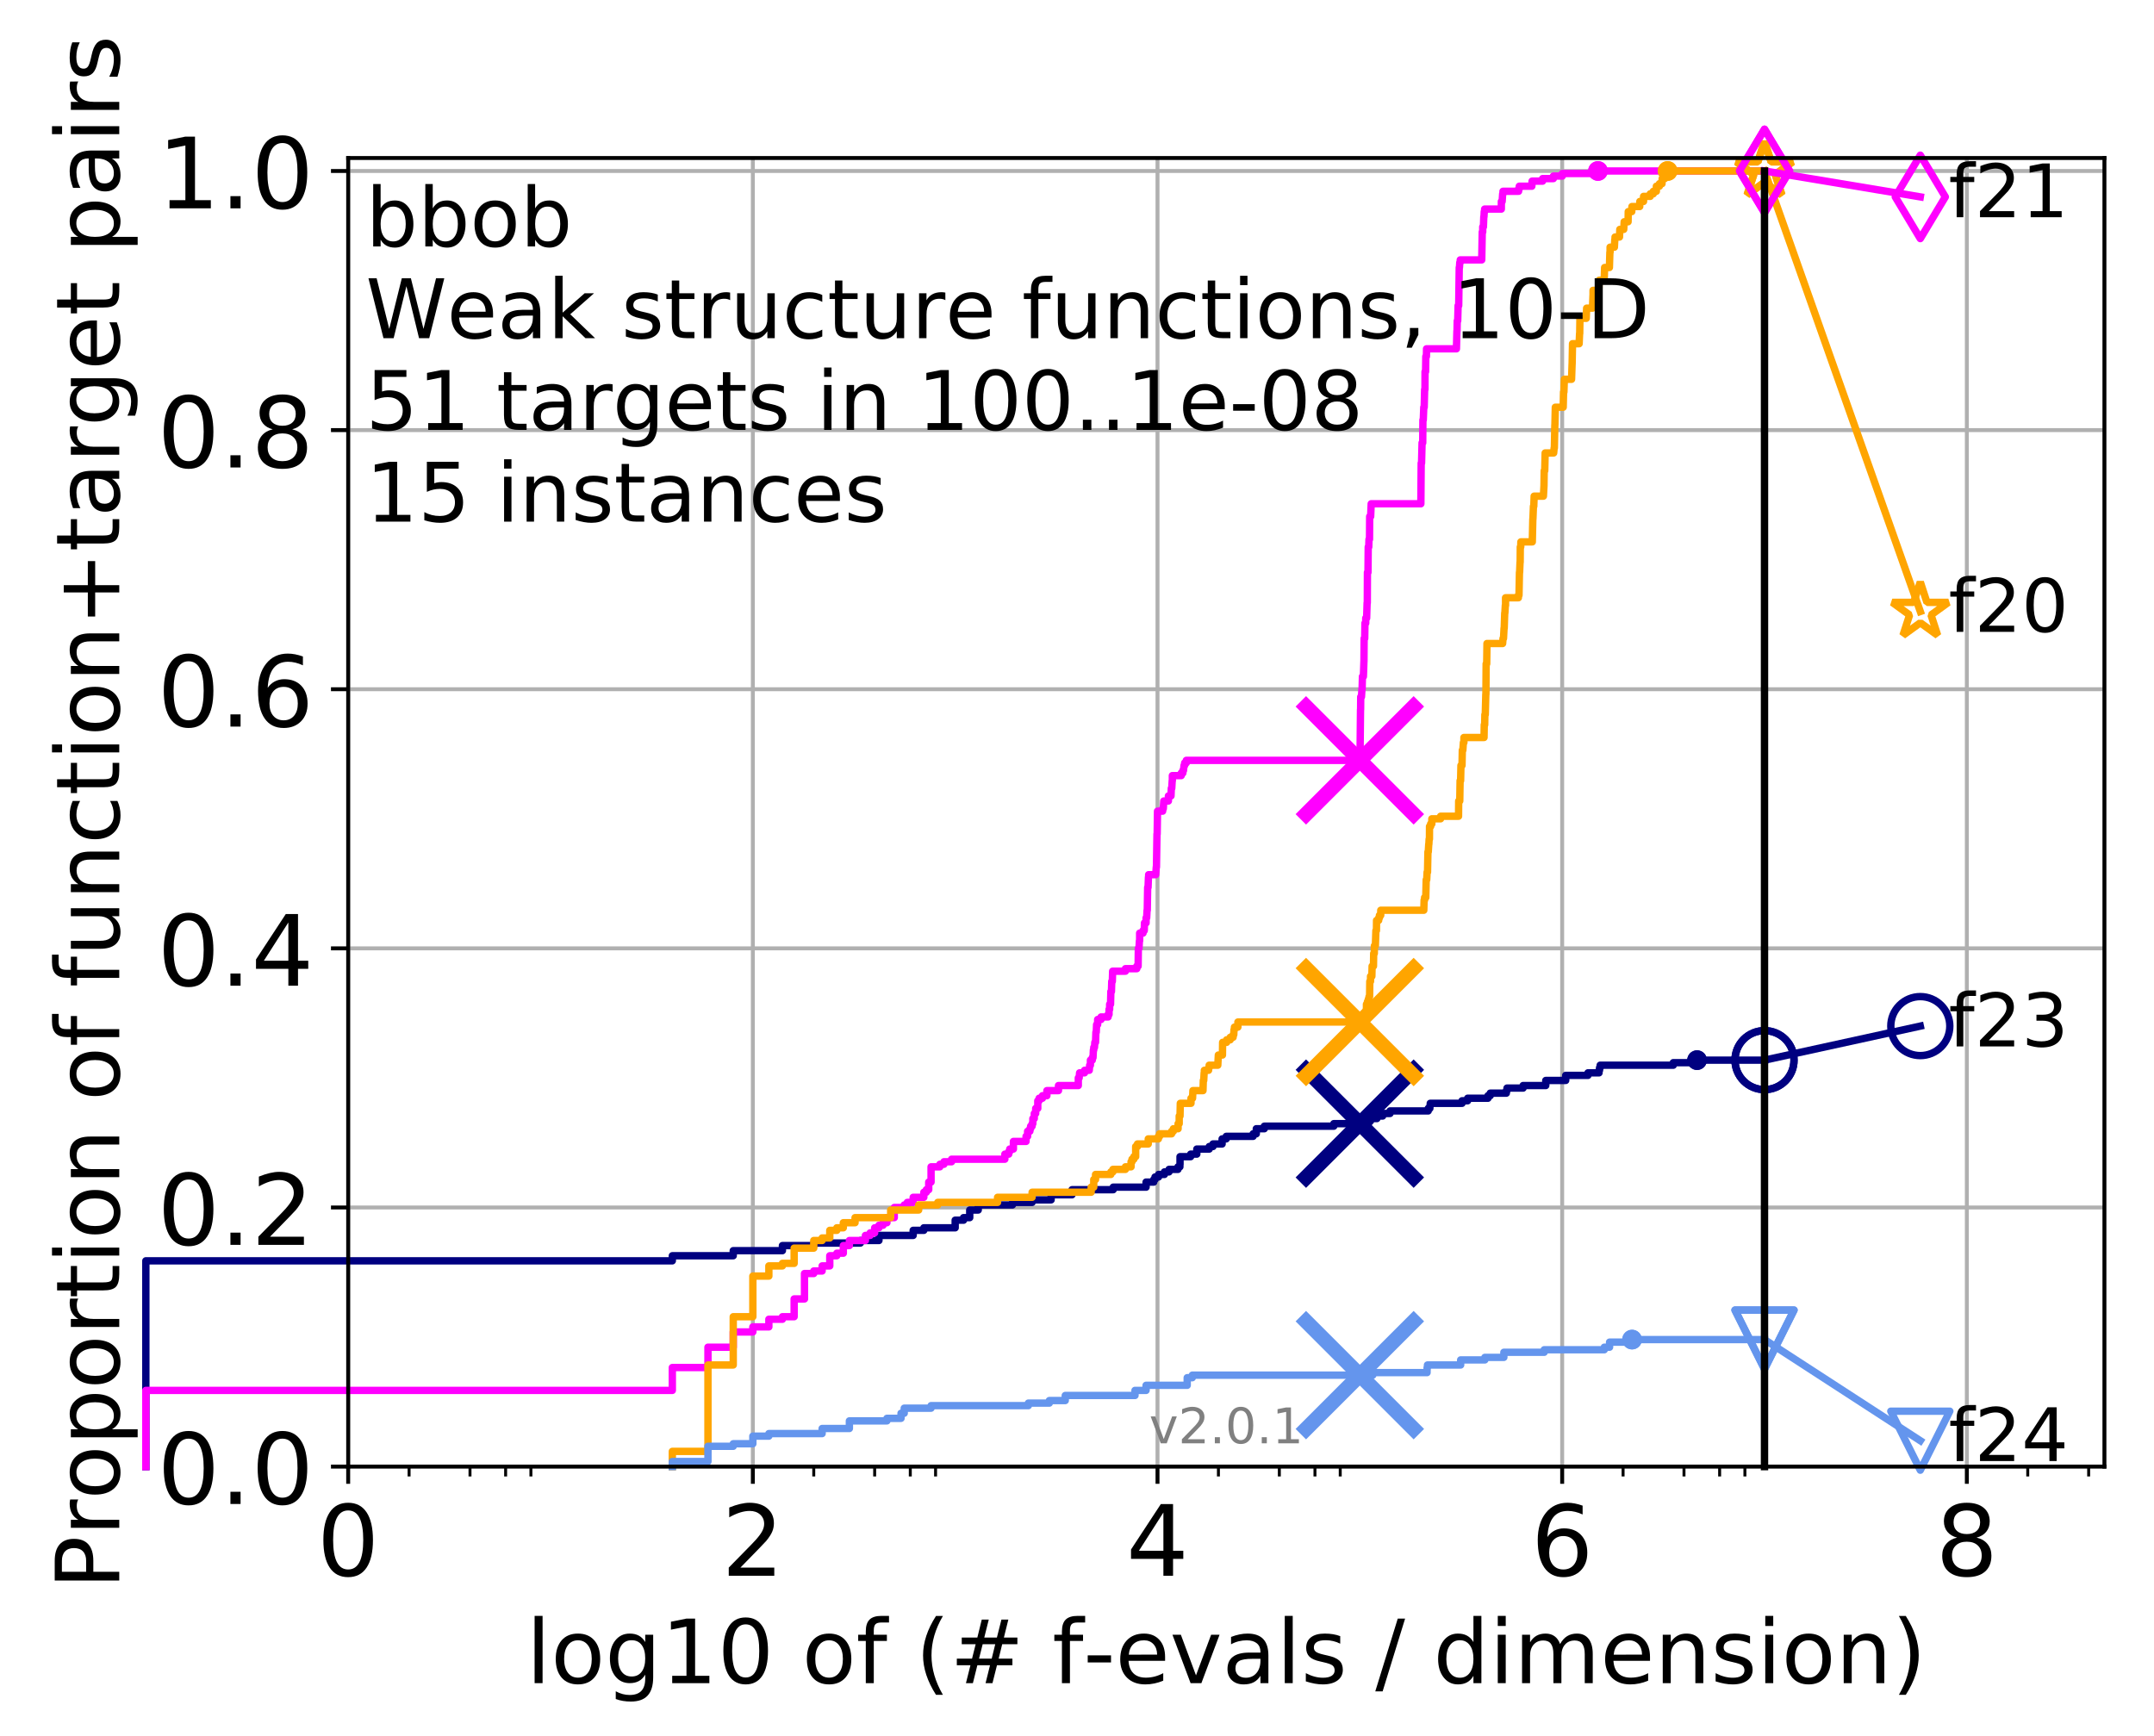 <?xml version="1.0" encoding="utf-8" standalone="no"?>
<!DOCTYPE svg PUBLIC "-//W3C//DTD SVG 1.1//EN"
  "http://www.w3.org/Graphics/SVG/1.1/DTD/svg11.dtd">
<!-- Created with matplotlib (http://matplotlib.org/) -->
<svg height="353pt" version="1.1" viewBox="0 0 438 353" width="438pt" xmlns="http://www.w3.org/2000/svg" xmlns:xlink="http://www.w3.org/1999/xlink">
 <defs>
  <style type="text/css">
*{stroke-linecap:butt;stroke-linejoin:round;}
  </style>
 </defs>
 <g id="figure_1">
  <g id="patch_1">
   <path d="M 0 353.222 
L 438.62 353.222 
L 438.62 0 
L 0 0 
z
" style="fill:#ffffff;"/>
  </g>
  <g id="axes_1">
   <g id="patch_2">
    <path d="M 70.8 298.245 
L 427.92 298.245 
L 427.92 32.133 
L 70.8 32.133 
z
" style="fill:#ffffff;"/>
   </g>
   <g id="matplotlib.axis_1">
    <g id="xtick_1">
     <g id="line2d_1">
      <path clip-path="url(#p3129c99433)" d="M 70.8 298.245 
L 70.8 32.133 
" style="fill:none;stroke:#b0b0b0;stroke-linecap:square;stroke-width:0.8;"/>
     </g>
     <g id="line2d_2">
      <defs>
       <path d="M 0 0 
L 0 3.5 
" id="m9b0bf101df" style="stroke:#000000;stroke-width:0.8;"/>
      </defs>
      <g>
       <use style="stroke:#000000;stroke-width:0.8;" x="70.8" xlink:href="#m9b0bf101df" y="298.245"/>
      </g>
     </g>
     <g id="text_1">
      <!-- 0 -->
      <defs>
       <path d="M 31.781 66.406 
Q 24.172 66.406 20.328 58.906 
Q 16.5 51.422 16.5 36.375 
Q 16.5 21.391 20.328 13.891 
Q 24.172 6.391 31.781 6.391 
Q 39.453 6.391 43.281 13.891 
Q 47.125 21.391 47.125 36.375 
Q 47.125 51.422 43.281 58.906 
Q 39.453 66.406 31.781 66.406 
M 31.781 74.219 
Q 44.047 74.219 50.516 64.516 
Q 56.984 54.828 56.984 36.375 
Q 56.984 17.969 50.516 8.266 
Q 44.047 -1.422 31.781 -1.422 
Q 19.531 -1.422 13.062 8.266 
Q 6.594 17.969 6.594 36.375 
Q 6.594 54.828 13.062 64.516 
Q 19.531 74.219 31.781 74.219 
" id="DejaVuSans-30"/>
      </defs>
      <g transform="translate(64.438 320.442)scale(0.2 -0.2)">
       <use xlink:href="#DejaVuSans-30"/>
      </g>
     </g>
    </g>
    <g id="xtick_2">
     <g id="line2d_3">
      <path clip-path="url(#p3129c99433)" d="M 153.086 298.245 
L 153.086 32.133 
" style="fill:none;stroke:#b0b0b0;stroke-linecap:square;stroke-width:0.8;"/>
     </g>
     <g id="line2d_4">
      <g>
       <use style="stroke:#000000;stroke-width:0.8;" x="153.086" xlink:href="#m9b0bf101df" y="298.245"/>
      </g>
     </g>
     <g id="text_2">
      <!-- 2 -->
      <defs>
       <path d="M 19.188 8.297 
L 53.609 8.297 
L 53.609 0 
L 7.328 0 
L 7.328 8.297 
Q 12.938 14.109 22.625 23.891 
Q 32.328 33.688 34.812 36.531 
Q 39.547 41.844 41.422 45.531 
Q 43.312 49.219 43.312 52.781 
Q 43.312 58.594 39.234 62.25 
Q 35.156 65.922 28.609 65.922 
Q 23.969 65.922 18.812 64.312 
Q 13.672 62.703 7.812 59.422 
L 7.812 69.391 
Q 13.766 71.781 18.938 73 
Q 24.125 74.219 28.422 74.219 
Q 39.75 74.219 46.484 68.547 
Q 53.219 62.891 53.219 53.422 
Q 53.219 48.922 51.531 44.891 
Q 49.859 40.875 45.406 35.406 
Q 44.188 33.984 37.641 27.219 
Q 31.109 20.453 19.188 8.297 
" id="DejaVuSans-32"/>
      </defs>
      <g transform="translate(146.723 320.442)scale(0.2 -0.2)">
       <use xlink:href="#DejaVuSans-32"/>
      </g>
     </g>
    </g>
    <g id="xtick_3">
     <g id="line2d_5">
      <path clip-path="url(#p3129c99433)" d="M 235.371 298.245 
L 235.371 32.133 
" style="fill:none;stroke:#b0b0b0;stroke-linecap:square;stroke-width:0.8;"/>
     </g>
     <g id="line2d_6">
      <g>
       <use style="stroke:#000000;stroke-width:0.8;" x="235.371" xlink:href="#m9b0bf101df" y="298.245"/>
      </g>
     </g>
     <g id="text_3">
      <!-- 4 -->
      <defs>
       <path d="M 37.797 64.312 
L 12.891 25.391 
L 37.797 25.391 
z
M 35.203 72.906 
L 47.609 72.906 
L 47.609 25.391 
L 58.016 25.391 
L 58.016 17.188 
L 47.609 17.188 
L 47.609 0 
L 37.797 0 
L 37.797 17.188 
L 4.891 17.188 
L 4.891 26.703 
z
" id="DejaVuSans-34"/>
      </defs>
      <g transform="translate(229.009 320.442)scale(0.2 -0.2)">
       <use xlink:href="#DejaVuSans-34"/>
      </g>
     </g>
    </g>
    <g id="xtick_4">
     <g id="line2d_7">
      <path clip-path="url(#p3129c99433)" d="M 317.657 298.245 
L 317.657 32.133 
" style="fill:none;stroke:#b0b0b0;stroke-linecap:square;stroke-width:0.8;"/>
     </g>
     <g id="line2d_8">
      <g>
       <use style="stroke:#000000;stroke-width:0.8;" x="317.657" xlink:href="#m9b0bf101df" y="298.245"/>
      </g>
     </g>
     <g id="text_4">
      <!-- 6 -->
      <defs>
       <path d="M 33.016 40.375 
Q 26.375 40.375 22.484 35.828 
Q 18.609 31.297 18.609 23.391 
Q 18.609 15.531 22.484 10.953 
Q 26.375 6.391 33.016 6.391 
Q 39.656 6.391 43.531 10.953 
Q 47.406 15.531 47.406 23.391 
Q 47.406 31.297 43.531 35.828 
Q 39.656 40.375 33.016 40.375 
M 52.594 71.297 
L 52.594 62.312 
Q 48.875 64.062 45.094 64.984 
Q 41.312 65.922 37.594 65.922 
Q 27.828 65.922 22.672 59.328 
Q 17.531 52.734 16.797 39.406 
Q 19.672 43.656 24.016 45.922 
Q 28.375 48.188 33.594 48.188 
Q 44.578 48.188 50.953 41.516 
Q 57.328 34.859 57.328 23.391 
Q 57.328 12.156 50.688 5.359 
Q 44.047 -1.422 33.016 -1.422 
Q 20.359 -1.422 13.672 8.266 
Q 6.984 17.969 6.984 36.375 
Q 6.984 53.656 15.188 63.938 
Q 23.391 74.219 37.203 74.219 
Q 40.922 74.219 44.703 73.484 
Q 48.484 72.75 52.594 71.297 
" id="DejaVuSans-36"/>
      </defs>
      <g transform="translate(311.295 320.442)scale(0.2 -0.2)">
       <use xlink:href="#DejaVuSans-36"/>
      </g>
     </g>
    </g>
    <g id="xtick_5">
     <g id="line2d_9">
      <path clip-path="url(#p3129c99433)" d="M 399.943 298.245 
L 399.943 32.133 
" style="fill:none;stroke:#b0b0b0;stroke-linecap:square;stroke-width:0.8;"/>
     </g>
     <g id="line2d_10">
      <g>
       <use style="stroke:#000000;stroke-width:0.8;" x="399.943" xlink:href="#m9b0bf101df" y="298.245"/>
      </g>
     </g>
     <g id="text_5">
      <!-- 8 -->
      <defs>
       <path d="M 31.781 34.625 
Q 24.75 34.625 20.719 30.859 
Q 16.703 27.094 16.703 20.516 
Q 16.703 13.922 20.719 10.156 
Q 24.75 6.391 31.781 6.391 
Q 38.812 6.391 42.859 10.172 
Q 46.922 13.969 46.922 20.516 
Q 46.922 27.094 42.891 30.859 
Q 38.875 34.625 31.781 34.625 
M 21.922 38.812 
Q 15.578 40.375 12.031 44.719 
Q 8.5 49.078 8.5 55.328 
Q 8.5 64.062 14.719 69.141 
Q 20.953 74.219 31.781 74.219 
Q 42.672 74.219 48.875 69.141 
Q 55.078 64.062 55.078 55.328 
Q 55.078 49.078 51.531 44.719 
Q 48 40.375 41.703 38.812 
Q 48.828 37.156 52.797 32.312 
Q 56.781 27.484 56.781 20.516 
Q 56.781 9.906 50.312 4.234 
Q 43.844 -1.422 31.781 -1.422 
Q 19.734 -1.422 13.25 4.234 
Q 6.781 9.906 6.781 20.516 
Q 6.781 27.484 10.781 32.312 
Q 14.797 37.156 21.922 38.812 
M 18.312 54.391 
Q 18.312 48.734 21.844 45.562 
Q 25.391 42.391 31.781 42.391 
Q 38.141 42.391 41.719 45.562 
Q 45.312 48.734 45.312 54.391 
Q 45.312 60.062 41.719 63.234 
Q 38.141 66.406 31.781 66.406 
Q 25.391 66.406 21.844 63.234 
Q 18.312 60.062 18.312 54.391 
" id="DejaVuSans-38"/>
      </defs>
      <g transform="translate(393.58 320.442)scale(0.2 -0.2)">
       <use xlink:href="#DejaVuSans-38"/>
      </g>
     </g>
    </g>
    <g id="xtick_6">
     <g id="line2d_11">
      <defs>
       <path d="M 0 0 
L 0 2 
" id="mac0667fa0e" style="stroke:#000000;stroke-width:0.6;"/>
      </defs>
      <g>
       <use style="stroke:#000000;stroke-width:0.6;" x="83.185" xlink:href="#mac0667fa0e" y="298.245"/>
      </g>
     </g>
    </g>
    <g id="xtick_7">
     <g id="line2d_12">
      <g>
       <use style="stroke:#000000;stroke-width:0.6;" x="95.57" xlink:href="#mac0667fa0e" y="298.245"/>
      </g>
     </g>
    </g>
    <g id="xtick_8">
     <g id="line2d_13">
      <g>
       <use style="stroke:#000000;stroke-width:0.6;" x="102.815" xlink:href="#mac0667fa0e" y="298.245"/>
      </g>
     </g>
    </g>
    <g id="xtick_9">
     <g id="line2d_14">
      <g>
       <use style="stroke:#000000;stroke-width:0.6;" x="107.956" xlink:href="#mac0667fa0e" y="298.245"/>
      </g>
     </g>
    </g>
    <g id="xtick_10">
     <g id="line2d_15">
      <g>
       <use style="stroke:#000000;stroke-width:0.6;" x="165.471" xlink:href="#mac0667fa0e" y="298.245"/>
      </g>
     </g>
    </g>
    <g id="xtick_11">
     <g id="line2d_16">
      <g>
       <use style="stroke:#000000;stroke-width:0.6;" x="177.856" xlink:href="#mac0667fa0e" y="298.245"/>
      </g>
     </g>
    </g>
    <g id="xtick_12">
     <g id="line2d_17">
      <g>
       <use style="stroke:#000000;stroke-width:0.6;" x="185.101" xlink:href="#mac0667fa0e" y="298.245"/>
      </g>
     </g>
    </g>
    <g id="xtick_13">
     <g id="line2d_18">
      <g>
       <use style="stroke:#000000;stroke-width:0.6;" x="190.241" xlink:href="#mac0667fa0e" y="298.245"/>
      </g>
     </g>
    </g>
    <g id="xtick_14">
     <g id="line2d_19">
      <g>
       <use style="stroke:#000000;stroke-width:0.6;" x="247.757" xlink:href="#mac0667fa0e" y="298.245"/>
      </g>
     </g>
    </g>
    <g id="xtick_15">
     <g id="line2d_20">
      <g>
       <use style="stroke:#000000;stroke-width:0.6;" x="260.142" xlink:href="#mac0667fa0e" y="298.245"/>
      </g>
     </g>
    </g>
    <g id="xtick_16">
     <g id="line2d_21">
      <g>
       <use style="stroke:#000000;stroke-width:0.6;" x="267.387" xlink:href="#mac0667fa0e" y="298.245"/>
      </g>
     </g>
    </g>
    <g id="xtick_17">
     <g id="line2d_22">
      <g>
       <use style="stroke:#000000;stroke-width:0.6;" x="272.527" xlink:href="#mac0667fa0e" y="298.245"/>
      </g>
     </g>
    </g>
    <g id="xtick_18">
     <g id="line2d_23">
      <g>
       <use style="stroke:#000000;stroke-width:0.6;" x="330.042" xlink:href="#mac0667fa0e" y="298.245"/>
      </g>
     </g>
    </g>
    <g id="xtick_19">
     <g id="line2d_24">
      <g>
       <use style="stroke:#000000;stroke-width:0.6;" x="342.428" xlink:href="#mac0667fa0e" y="298.245"/>
      </g>
     </g>
    </g>
    <g id="xtick_20">
     <g id="line2d_25">
      <g>
       <use style="stroke:#000000;stroke-width:0.6;" x="349.673" xlink:href="#mac0667fa0e" y="298.245"/>
      </g>
     </g>
    </g>
    <g id="xtick_21">
     <g id="line2d_26">
      <g>
       <use style="stroke:#000000;stroke-width:0.6;" x="354.813" xlink:href="#mac0667fa0e" y="298.245"/>
      </g>
     </g>
    </g>
    <g id="xtick_22">
     <g id="line2d_27">
      <g>
       <use style="stroke:#000000;stroke-width:0.6;" x="412.328" xlink:href="#mac0667fa0e" y="298.245"/>
      </g>
     </g>
    </g>
    <g id="xtick_23">
     <g id="line2d_28">
      <g>
       <use style="stroke:#000000;stroke-width:0.6;" x="424.713" xlink:href="#mac0667fa0e" y="298.245"/>
      </g>
     </g>
    </g>
    <g id="text_6">
     <!-- log10 of (# f-evals / dimension) -->
     <defs>
      <path d="M 9.422 75.984 
L 18.406 75.984 
L 18.406 0 
L 9.422 0 
z
" id="DejaVuSans-6c"/>
      <path d="M 30.609 48.391 
Q 23.391 48.391 19.188 42.75 
Q 14.984 37.109 14.984 27.297 
Q 14.984 17.484 19.156 11.844 
Q 23.344 6.203 30.609 6.203 
Q 37.797 6.203 41.984 11.859 
Q 46.188 17.531 46.188 27.297 
Q 46.188 37.016 41.984 42.703 
Q 37.797 48.391 30.609 48.391 
M 30.609 56 
Q 42.328 56 49.016 48.375 
Q 55.719 40.766 55.719 27.297 
Q 55.719 13.875 49.016 6.219 
Q 42.328 -1.422 30.609 -1.422 
Q 18.844 -1.422 12.172 6.219 
Q 5.516 13.875 5.516 27.297 
Q 5.516 40.766 12.172 48.375 
Q 18.844 56 30.609 56 
" id="DejaVuSans-6f"/>
      <path d="M 45.406 27.984 
Q 45.406 37.75 41.375 43.109 
Q 37.359 48.484 30.078 48.484 
Q 22.859 48.484 18.828 43.109 
Q 14.797 37.75 14.797 27.984 
Q 14.797 18.266 18.828 12.891 
Q 22.859 7.516 30.078 7.516 
Q 37.359 7.516 41.375 12.891 
Q 45.406 18.266 45.406 27.984 
M 54.391 6.781 
Q 54.391 -7.172 48.188 -13.984 
Q 42 -20.797 29.203 -20.797 
Q 24.469 -20.797 20.266 -20.094 
Q 16.062 -19.391 12.109 -17.922 
L 12.109 -9.188 
Q 16.062 -11.328 19.922 -12.344 
Q 23.781 -13.375 27.781 -13.375 
Q 36.625 -13.375 41.016 -8.766 
Q 45.406 -4.156 45.406 5.172 
L 45.406 9.625 
Q 42.625 4.781 38.281 2.391 
Q 33.938 0 27.875 0 
Q 17.828 0 11.672 7.656 
Q 5.516 15.328 5.516 27.984 
Q 5.516 40.672 11.672 48.328 
Q 17.828 56 27.875 56 
Q 33.938 56 38.281 53.609 
Q 42.625 51.219 45.406 46.391 
L 45.406 54.688 
L 54.391 54.688 
z
" id="DejaVuSans-67"/>
      <path d="M 12.406 8.297 
L 28.516 8.297 
L 28.516 63.922 
L 10.984 60.406 
L 10.984 69.391 
L 28.422 72.906 
L 38.281 72.906 
L 38.281 8.297 
L 54.391 8.297 
L 54.391 0 
L 12.406 0 
z
" id="DejaVuSans-31"/>
      <path id="DejaVuSans-20"/>
      <path d="M 37.109 75.984 
L 37.109 68.5 
L 28.516 68.5 
Q 23.688 68.5 21.797 66.547 
Q 19.922 64.594 19.922 59.516 
L 19.922 54.688 
L 34.719 54.688 
L 34.719 47.703 
L 19.922 47.703 
L 19.922 0 
L 10.891 0 
L 10.891 47.703 
L 2.297 47.703 
L 2.297 54.688 
L 10.891 54.688 
L 10.891 58.5 
Q 10.891 67.625 15.141 71.797 
Q 19.391 75.984 28.609 75.984 
z
" id="DejaVuSans-66"/>
      <path d="M 31 75.875 
Q 24.469 64.656 21.281 53.656 
Q 18.109 42.672 18.109 31.391 
Q 18.109 20.125 21.312 9.062 
Q 24.516 -2 31 -13.188 
L 23.188 -13.188 
Q 15.875 -1.703 12.234 9.375 
Q 8.594 20.453 8.594 31.391 
Q 8.594 42.281 12.203 53.312 
Q 15.828 64.359 23.188 75.875 
z
" id="DejaVuSans-28"/>
      <path d="M 51.125 44 
L 36.922 44 
L 32.812 27.688 
L 47.125 27.688 
z
M 43.797 71.781 
L 38.719 51.516 
L 52.984 51.516 
L 58.109 71.781 
L 65.922 71.781 
L 60.891 51.516 
L 76.125 51.516 
L 76.125 44 
L 58.984 44 
L 54.984 27.688 
L 70.516 27.688 
L 70.516 20.219 
L 53.078 20.219 
L 48 0 
L 40.188 0 
L 45.219 20.219 
L 30.906 20.219 
L 25.875 0 
L 18.016 0 
L 23.094 20.219 
L 7.719 20.219 
L 7.719 27.688 
L 24.906 27.688 
L 29 44 
L 13.281 44 
L 13.281 51.516 
L 30.906 51.516 
L 35.891 71.781 
z
" id="DejaVuSans-23"/>
      <path d="M 4.891 31.391 
L 31.203 31.391 
L 31.203 23.391 
L 4.891 23.391 
z
" id="DejaVuSans-2d"/>
      <path d="M 56.203 29.594 
L 56.203 25.203 
L 14.891 25.203 
Q 15.484 15.922 20.484 11.062 
Q 25.484 6.203 34.422 6.203 
Q 39.594 6.203 44.453 7.469 
Q 49.312 8.734 54.109 11.281 
L 54.109 2.781 
Q 49.266 0.734 44.188 -0.344 
Q 39.109 -1.422 33.891 -1.422 
Q 20.797 -1.422 13.156 6.188 
Q 5.516 13.812 5.516 26.812 
Q 5.516 40.234 12.766 48.109 
Q 20.016 56 32.328 56 
Q 43.359 56 49.781 48.891 
Q 56.203 41.797 56.203 29.594 
M 47.219 32.234 
Q 47.125 39.594 43.094 43.984 
Q 39.062 48.391 32.422 48.391 
Q 24.906 48.391 20.391 44.141 
Q 15.875 39.891 15.188 32.172 
z
" id="DejaVuSans-65"/>
      <path d="M 2.984 54.688 
L 12.5 54.688 
L 29.594 8.797 
L 46.688 54.688 
L 56.203 54.688 
L 35.688 0 
L 23.484 0 
z
" id="DejaVuSans-76"/>
      <path d="M 34.281 27.484 
Q 23.391 27.484 19.188 25 
Q 14.984 22.516 14.984 16.5 
Q 14.984 11.719 18.141 8.906 
Q 21.297 6.109 26.703 6.109 
Q 34.188 6.109 38.703 11.406 
Q 43.219 16.703 43.219 25.484 
L 43.219 27.484 
z
M 52.203 31.203 
L 52.203 0 
L 43.219 0 
L 43.219 8.297 
Q 40.141 3.328 35.547 0.953 
Q 30.953 -1.422 24.312 -1.422 
Q 15.922 -1.422 10.953 3.297 
Q 6 8.016 6 15.922 
Q 6 25.141 12.172 29.828 
Q 18.359 34.516 30.609 34.516 
L 43.219 34.516 
L 43.219 35.406 
Q 43.219 41.609 39.141 45 
Q 35.062 48.391 27.688 48.391 
Q 23 48.391 18.547 47.266 
Q 14.109 46.141 10.016 43.891 
L 10.016 52.203 
Q 14.938 54.109 19.578 55.047 
Q 24.219 56 28.609 56 
Q 40.484 56 46.344 49.844 
Q 52.203 43.703 52.203 31.203 
" id="DejaVuSans-61"/>
      <path d="M 44.281 53.078 
L 44.281 44.578 
Q 40.484 46.531 36.375 47.5 
Q 32.281 48.484 27.875 48.484 
Q 21.188 48.484 17.844 46.438 
Q 14.5 44.391 14.5 40.281 
Q 14.5 37.156 16.891 35.375 
Q 19.281 33.594 26.516 31.984 
L 29.594 31.297 
Q 39.156 29.25 43.188 25.516 
Q 47.219 21.781 47.219 15.094 
Q 47.219 7.469 41.188 3.016 
Q 35.156 -1.422 24.609 -1.422 
Q 20.219 -1.422 15.453 -0.562 
Q 10.688 0.297 5.422 2 
L 5.422 11.281 
Q 10.406 8.688 15.234 7.391 
Q 20.062 6.109 24.812 6.109 
Q 31.156 6.109 34.562 8.281 
Q 37.984 10.453 37.984 14.406 
Q 37.984 18.062 35.516 20.016 
Q 33.062 21.969 24.703 23.781 
L 21.578 24.516 
Q 13.234 26.266 9.516 29.906 
Q 5.812 33.547 5.812 39.891 
Q 5.812 47.609 11.281 51.797 
Q 16.75 56 26.812 56 
Q 31.781 56 36.172 55.266 
Q 40.578 54.547 44.281 53.078 
" id="DejaVuSans-73"/>
      <path d="M 25.391 72.906 
L 33.688 72.906 
L 8.297 -9.281 
L 0 -9.281 
z
" id="DejaVuSans-2f"/>
      <path d="M 45.406 46.391 
L 45.406 75.984 
L 54.391 75.984 
L 54.391 0 
L 45.406 0 
L 45.406 8.203 
Q 42.578 3.328 38.25 0.953 
Q 33.938 -1.422 27.875 -1.422 
Q 17.969 -1.422 11.734 6.484 
Q 5.516 14.406 5.516 27.297 
Q 5.516 40.188 11.734 48.094 
Q 17.969 56 27.875 56 
Q 33.938 56 38.25 53.625 
Q 42.578 51.266 45.406 46.391 
M 14.797 27.297 
Q 14.797 17.391 18.875 11.75 
Q 22.953 6.109 30.078 6.109 
Q 37.203 6.109 41.297 11.75 
Q 45.406 17.391 45.406 27.297 
Q 45.406 37.203 41.297 42.844 
Q 37.203 48.484 30.078 48.484 
Q 22.953 48.484 18.875 42.844 
Q 14.797 37.203 14.797 27.297 
" id="DejaVuSans-64"/>
      <path d="M 9.422 54.688 
L 18.406 54.688 
L 18.406 0 
L 9.422 0 
z
M 9.422 75.984 
L 18.406 75.984 
L 18.406 64.594 
L 9.422 64.594 
z
" id="DejaVuSans-69"/>
      <path d="M 52 44.188 
Q 55.375 50.25 60.062 53.125 
Q 64.75 56 71.094 56 
Q 79.641 56 84.281 50.016 
Q 88.922 44.047 88.922 33.016 
L 88.922 0 
L 79.891 0 
L 79.891 32.719 
Q 79.891 40.578 77.094 44.375 
Q 74.312 48.188 68.609 48.188 
Q 61.625 48.188 57.562 43.547 
Q 53.516 38.922 53.516 30.906 
L 53.516 0 
L 44.484 0 
L 44.484 32.719 
Q 44.484 40.625 41.703 44.406 
Q 38.922 48.188 33.109 48.188 
Q 26.219 48.188 22.156 43.531 
Q 18.109 38.875 18.109 30.906 
L 18.109 0 
L 9.078 0 
L 9.078 54.688 
L 18.109 54.688 
L 18.109 46.188 
Q 21.188 51.219 25.484 53.609 
Q 29.781 56 35.688 56 
Q 41.656 56 45.828 52.969 
Q 50 49.953 52 44.188 
" id="DejaVuSans-6d"/>
      <path d="M 54.891 33.016 
L 54.891 0 
L 45.906 0 
L 45.906 32.719 
Q 45.906 40.484 42.875 44.328 
Q 39.844 48.188 33.797 48.188 
Q 26.516 48.188 22.312 43.547 
Q 18.109 38.922 18.109 30.906 
L 18.109 0 
L 9.078 0 
L 9.078 54.688 
L 18.109 54.688 
L 18.109 46.188 
Q 21.344 51.125 25.703 53.562 
Q 30.078 56 35.797 56 
Q 45.219 56 50.047 50.172 
Q 54.891 44.344 54.891 33.016 
" id="DejaVuSans-6e"/>
      <path d="M 8.016 75.875 
L 15.828 75.875 
Q 23.141 64.359 26.781 53.312 
Q 30.422 42.281 30.422 31.391 
Q 30.422 20.453 26.781 9.375 
Q 23.141 -1.703 15.828 -13.188 
L 8.016 -13.188 
Q 14.5 -2 17.703 9.062 
Q 20.906 20.125 20.906 31.391 
Q 20.906 42.672 17.703 53.656 
Q 14.5 64.656 8.016 75.875 
" id="DejaVuSans-29"/>
     </defs>
     <g transform="translate(107.015 342.279)scale(0.18 -0.18)">
      <use xlink:href="#DejaVuSans-6c"/>
      <use x="27.783" xlink:href="#DejaVuSans-6f"/>
      <use x="88.965" xlink:href="#DejaVuSans-67"/>
      <use x="152.441" xlink:href="#DejaVuSans-31"/>
      <use x="216.064" xlink:href="#DejaVuSans-30"/>
      <use x="279.688" xlink:href="#DejaVuSans-20"/>
      <use x="311.475" xlink:href="#DejaVuSans-6f"/>
      <use x="372.656" xlink:href="#DejaVuSans-66"/>
      <use x="407.861" xlink:href="#DejaVuSans-20"/>
      <use x="439.648" xlink:href="#DejaVuSans-28"/>
      <use x="478.662" xlink:href="#DejaVuSans-23"/>
      <use x="562.451" xlink:href="#DejaVuSans-20"/>
      <use x="594.238" xlink:href="#DejaVuSans-66"/>
      <use x="629.365" xlink:href="#DejaVuSans-2d"/>
      <use x="665.449" xlink:href="#DejaVuSans-65"/>
      <use x="726.973" xlink:href="#DejaVuSans-76"/>
      <use x="786.152" xlink:href="#DejaVuSans-61"/>
      <use x="847.432" xlink:href="#DejaVuSans-6c"/>
      <use x="875.215" xlink:href="#DejaVuSans-73"/>
      <use x="927.314" xlink:href="#DejaVuSans-20"/>
      <use x="959.102" xlink:href="#DejaVuSans-2f"/>
      <use x="992.793" xlink:href="#DejaVuSans-20"/>
      <use x="1024.58" xlink:href="#DejaVuSans-64"/>
      <use x="1088.057" xlink:href="#DejaVuSans-69"/>
      <use x="1115.84" xlink:href="#DejaVuSans-6d"/>
      <use x="1213.252" xlink:href="#DejaVuSans-65"/>
      <use x="1274.775" xlink:href="#DejaVuSans-6e"/>
      <use x="1338.154" xlink:href="#DejaVuSans-73"/>
      <use x="1390.254" xlink:href="#DejaVuSans-69"/>
      <use x="1418.037" xlink:href="#DejaVuSans-6f"/>
      <use x="1479.219" xlink:href="#DejaVuSans-6e"/>
      <use x="1542.598" xlink:href="#DejaVuSans-29"/>
     </g>
    </g>
   </g>
   <g id="matplotlib.axis_2">
    <g id="ytick_1">
     <g id="line2d_29">
      <path clip-path="url(#p3129c99433)" d="M 70.8 298.245 
L 427.92 298.245 
" style="fill:none;stroke:#b0b0b0;stroke-linecap:square;stroke-width:0.8;"/>
     </g>
     <g id="line2d_30">
      <defs>
       <path d="M 0 0 
L -3.5 0 
" id="mcaf699f886" style="stroke:#000000;stroke-width:0.8;"/>
      </defs>
      <g>
       <use style="stroke:#000000;stroke-width:0.8;" x="70.8" xlink:href="#mcaf699f886" y="298.245"/>
      </g>
     </g>
     <g id="text_7">
      <!-- 0.0 -->
      <defs>
       <path d="M 10.688 12.406 
L 21 12.406 
L 21 0 
L 10.688 0 
z
" id="DejaVuSans-2e"/>
      </defs>
      <g transform="translate(31.994 305.844)scale(0.2 -0.2)">
       <use xlink:href="#DejaVuSans-30"/>
       <use x="63.623" xlink:href="#DejaVuSans-2e"/>
       <use x="95.41" xlink:href="#DejaVuSans-30"/>
      </g>
     </g>
    </g>
    <g id="ytick_2">
     <g id="line2d_31">
      <path clip-path="url(#p3129c99433)" d="M 70.8 245.55 
L 427.92 245.55 
" style="fill:none;stroke:#b0b0b0;stroke-linecap:square;stroke-width:0.8;"/>
     </g>
     <g id="line2d_32">
      <g>
       <use style="stroke:#000000;stroke-width:0.8;" x="70.8" xlink:href="#mcaf699f886" y="245.55"/>
      </g>
     </g>
     <g id="text_8">
      <!-- 0.2 -->
      <g transform="translate(31.994 253.148)scale(0.2 -0.2)">
       <use xlink:href="#DejaVuSans-30"/>
       <use x="63.623" xlink:href="#DejaVuSans-2e"/>
       <use x="95.41" xlink:href="#DejaVuSans-32"/>
      </g>
     </g>
    </g>
    <g id="ytick_3">
     <g id="line2d_33">
      <path clip-path="url(#p3129c99433)" d="M 70.8 192.854 
L 427.92 192.854 
" style="fill:none;stroke:#b0b0b0;stroke-linecap:square;stroke-width:0.8;"/>
     </g>
     <g id="line2d_34">
      <g>
       <use style="stroke:#000000;stroke-width:0.8;" x="70.8" xlink:href="#mcaf699f886" y="192.854"/>
      </g>
     </g>
     <g id="text_9">
      <!-- 0.4 -->
      <g transform="translate(31.994 200.453)scale(0.2 -0.2)">
       <use xlink:href="#DejaVuSans-30"/>
       <use x="63.623" xlink:href="#DejaVuSans-2e"/>
       <use x="95.41" xlink:href="#DejaVuSans-34"/>
      </g>
     </g>
    </g>
    <g id="ytick_4">
     <g id="line2d_35">
      <path clip-path="url(#p3129c99433)" d="M 70.8 140.159 
L 427.92 140.159 
" style="fill:none;stroke:#b0b0b0;stroke-linecap:square;stroke-width:0.8;"/>
     </g>
     <g id="line2d_36">
      <g>
       <use style="stroke:#000000;stroke-width:0.8;" x="70.8" xlink:href="#mcaf699f886" y="140.159"/>
      </g>
     </g>
     <g id="text_10">
      <!-- 0.6 -->
      <g transform="translate(31.994 147.757)scale(0.2 -0.2)">
       <use xlink:href="#DejaVuSans-30"/>
       <use x="63.623" xlink:href="#DejaVuSans-2e"/>
       <use x="95.41" xlink:href="#DejaVuSans-36"/>
      </g>
     </g>
    </g>
    <g id="ytick_5">
     <g id="line2d_37">
      <path clip-path="url(#p3129c99433)" d="M 70.8 87.464 
L 427.92 87.464 
" style="fill:none;stroke:#b0b0b0;stroke-linecap:square;stroke-width:0.8;"/>
     </g>
     <g id="line2d_38">
      <g>
       <use style="stroke:#000000;stroke-width:0.8;" x="70.8" xlink:href="#mcaf699f886" y="87.464"/>
      </g>
     </g>
     <g id="text_11">
      <!-- 0.8 -->
      <g transform="translate(31.994 95.062)scale(0.2 -0.2)">
       <use xlink:href="#DejaVuSans-30"/>
       <use x="63.623" xlink:href="#DejaVuSans-2e"/>
       <use x="95.41" xlink:href="#DejaVuSans-38"/>
      </g>
     </g>
    </g>
    <g id="ytick_6">
     <g id="line2d_39">
      <path clip-path="url(#p3129c99433)" d="M 70.8 34.768 
L 427.92 34.768 
" style="fill:none;stroke:#b0b0b0;stroke-linecap:square;stroke-width:0.8;"/>
     </g>
     <g id="line2d_40">
      <g>
       <use style="stroke:#000000;stroke-width:0.8;" x="70.8" xlink:href="#mcaf699f886" y="34.768"/>
      </g>
     </g>
     <g id="text_12">
      <!-- 1.0 -->
      <g transform="translate(31.994 42.367)scale(0.2 -0.2)">
       <use xlink:href="#DejaVuSans-31"/>
       <use x="63.623" xlink:href="#DejaVuSans-2e"/>
       <use x="95.41" xlink:href="#DejaVuSans-30"/>
      </g>
     </g>
    </g>
    <g id="text_13">
     <!-- Proportion of function+target pairs -->
     <defs>
      <path d="M 19.672 64.797 
L 19.672 37.406 
L 32.078 37.406 
Q 38.969 37.406 42.719 40.969 
Q 46.484 44.531 46.484 51.125 
Q 46.484 57.672 42.719 61.234 
Q 38.969 64.797 32.078 64.797 
z
M 9.812 72.906 
L 32.078 72.906 
Q 44.344 72.906 50.609 67.359 
Q 56.891 61.812 56.891 51.125 
Q 56.891 40.328 50.609 34.812 
Q 44.344 29.297 32.078 29.297 
L 19.672 29.297 
L 19.672 0 
L 9.812 0 
z
" id="DejaVuSans-50"/>
      <path d="M 41.109 46.297 
Q 39.594 47.172 37.812 47.578 
Q 36.031 48 33.891 48 
Q 26.266 48 22.188 43.047 
Q 18.109 38.094 18.109 28.812 
L 18.109 0 
L 9.078 0 
L 9.078 54.688 
L 18.109 54.688 
L 18.109 46.188 
Q 20.953 51.172 25.484 53.578 
Q 30.031 56 36.531 56 
Q 37.453 56 38.578 55.875 
Q 39.703 55.766 41.062 55.516 
z
" id="DejaVuSans-72"/>
      <path d="M 18.109 8.203 
L 18.109 -20.797 
L 9.078 -20.797 
L 9.078 54.688 
L 18.109 54.688 
L 18.109 46.391 
Q 20.953 51.266 25.266 53.625 
Q 29.594 56 35.594 56 
Q 45.562 56 51.781 48.094 
Q 58.016 40.188 58.016 27.297 
Q 58.016 14.406 51.781 6.484 
Q 45.562 -1.422 35.594 -1.422 
Q 29.594 -1.422 25.266 0.953 
Q 20.953 3.328 18.109 8.203 
M 48.688 27.297 
Q 48.688 37.203 44.609 42.844 
Q 40.531 48.484 33.406 48.484 
Q 26.266 48.484 22.188 42.844 
Q 18.109 37.203 18.109 27.297 
Q 18.109 17.391 22.188 11.75 
Q 26.266 6.109 33.406 6.109 
Q 40.531 6.109 44.609 11.75 
Q 48.688 17.391 48.688 27.297 
" id="DejaVuSans-70"/>
      <path d="M 18.312 70.219 
L 18.312 54.688 
L 36.812 54.688 
L 36.812 47.703 
L 18.312 47.703 
L 18.312 18.016 
Q 18.312 11.328 20.141 9.422 
Q 21.969 7.516 27.594 7.516 
L 36.812 7.516 
L 36.812 0 
L 27.594 0 
Q 17.188 0 13.234 3.875 
Q 9.281 7.766 9.281 18.016 
L 9.281 47.703 
L 2.688 47.703 
L 2.688 54.688 
L 9.281 54.688 
L 9.281 70.219 
z
" id="DejaVuSans-74"/>
      <path d="M 8.5 21.578 
L 8.5 54.688 
L 17.484 54.688 
L 17.484 21.922 
Q 17.484 14.156 20.5 10.266 
Q 23.531 6.391 29.594 6.391 
Q 36.859 6.391 41.078 11.031 
Q 45.312 15.672 45.312 23.688 
L 45.312 54.688 
L 54.297 54.688 
L 54.297 0 
L 45.312 0 
L 45.312 8.406 
Q 42.047 3.422 37.719 1 
Q 33.406 -1.422 27.688 -1.422 
Q 18.266 -1.422 13.375 4.438 
Q 8.5 10.297 8.5 21.578 
M 31.109 56 
z
" id="DejaVuSans-75"/>
      <path d="M 48.781 52.594 
L 48.781 44.188 
Q 44.969 46.297 41.141 47.344 
Q 37.312 48.391 33.406 48.391 
Q 24.656 48.391 19.812 42.844 
Q 14.984 37.312 14.984 27.297 
Q 14.984 17.281 19.812 11.734 
Q 24.656 6.203 33.406 6.203 
Q 37.312 6.203 41.141 7.25 
Q 44.969 8.297 48.781 10.406 
L 48.781 2.094 
Q 45.016 0.344 40.984 -0.531 
Q 36.969 -1.422 32.422 -1.422 
Q 20.062 -1.422 12.781 6.344 
Q 5.516 14.109 5.516 27.297 
Q 5.516 40.672 12.859 48.328 
Q 20.219 56 33.016 56 
Q 37.156 56 41.109 55.141 
Q 45.062 54.297 48.781 52.594 
" id="DejaVuSans-63"/>
      <path d="M 46 62.703 
L 46 35.5 
L 73.188 35.5 
L 73.188 27.203 
L 46 27.203 
L 46 0 
L 37.797 0 
L 37.797 27.203 
L 10.594 27.203 
L 10.594 35.5 
L 37.797 35.5 
L 37.797 62.703 
z
" id="DejaVuSans-2b"/>
     </defs>
     <g transform="translate(24.25 323.179)rotate(-90)scale(0.18 -0.18)">
      <use xlink:href="#DejaVuSans-50"/>
      <use x="60.287" xlink:href="#DejaVuSans-72"/>
      <use x="101.369" xlink:href="#DejaVuSans-6f"/>
      <use x="162.551" xlink:href="#DejaVuSans-70"/>
      <use x="226.027" xlink:href="#DejaVuSans-6f"/>
      <use x="287.209" xlink:href="#DejaVuSans-72"/>
      <use x="328.322" xlink:href="#DejaVuSans-74"/>
      <use x="367.531" xlink:href="#DejaVuSans-69"/>
      <use x="395.314" xlink:href="#DejaVuSans-6f"/>
      <use x="456.496" xlink:href="#DejaVuSans-6e"/>
      <use x="519.875" xlink:href="#DejaVuSans-20"/>
      <use x="551.662" xlink:href="#DejaVuSans-6f"/>
      <use x="612.844" xlink:href="#DejaVuSans-66"/>
      <use x="648.049" xlink:href="#DejaVuSans-20"/>
      <use x="679.836" xlink:href="#DejaVuSans-66"/>
      <use x="715.041" xlink:href="#DejaVuSans-75"/>
      <use x="778.42" xlink:href="#DejaVuSans-6e"/>
      <use x="841.799" xlink:href="#DejaVuSans-63"/>
      <use x="896.779" xlink:href="#DejaVuSans-74"/>
      <use x="935.988" xlink:href="#DejaVuSans-69"/>
      <use x="963.771" xlink:href="#DejaVuSans-6f"/>
      <use x="1024.953" xlink:href="#DejaVuSans-6e"/>
      <use x="1088.332" xlink:href="#DejaVuSans-2b"/>
      <use x="1172.121" xlink:href="#DejaVuSans-74"/>
      <use x="1211.33" xlink:href="#DejaVuSans-61"/>
      <use x="1272.609" xlink:href="#DejaVuSans-72"/>
      <use x="1313.707" xlink:href="#DejaVuSans-67"/>
      <use x="1377.184" xlink:href="#DejaVuSans-65"/>
      <use x="1438.707" xlink:href="#DejaVuSans-74"/>
      <use x="1477.916" xlink:href="#DejaVuSans-20"/>
      <use x="1509.703" xlink:href="#DejaVuSans-70"/>
      <use x="1573.18" xlink:href="#DejaVuSans-61"/>
      <use x="1634.459" xlink:href="#DejaVuSans-69"/>
      <use x="1662.242" xlink:href="#DejaVuSans-72"/>
      <use x="1703.355" xlink:href="#DejaVuSans-73"/>
     </g>
    </g>
   </g>
   <g id="line2d_41">
    <defs>
     <path d="M 0 1.5 
C 0.398 1.5 0.779 1.342 1.061 1.061 
C 1.342 0.779 1.5 0.398 1.5 0 
C 1.5 -0.398 1.342 -0.779 1.061 -1.061 
C 0.779 -1.342 0.398 -1.5 0 -1.5 
C -0.398 -1.5 -0.779 -1.342 -1.061 -1.061 
C -1.342 -0.779 -1.5 -0.398 -1.5 0 
C -1.5 0.398 -1.342 0.779 -1.061 1.061 
C -0.779 1.342 -0.398 1.5 0 1.5 
z
" id="m8e4b535c9e" style="stroke:#000080;"/>
    </defs>
    <g>
     <use style="fill:#000080;stroke:#000080;" x="345.083" xlink:href="#m8e4b535c9e" y="215.586"/>
     <use style="fill:#000080;stroke:#000080;" x="345.083" xlink:href="#m8e4b535c9e" y="215.586"/>
    </g>
   </g>
   <g id="line2d_42">
    <path d="M 29.657 298.245 
L 29.657 256.399 
L 136.713 256.399 
L 136.713 255.366 
L 149.099 255.366 
L 149.099 254.333 
L 159.098 254.333 
L 159.098 253.299 
L 165.471 253.299 
L 165.471 252.783 
L 174.952 252.783 
L 174.952 252.266 
L 178.728 252.266 
L 178.728 251.233 
L 185.687 251.233 
L 185.687 250.2 
L 187.855 250.2 
L 187.855 249.683 
L 194.229 249.683 
L 194.229 248.133 
L 195.932 248.133 
L 195.932 247.616 
L 197.186 247.616 
L 197.186 246.067 
L 198.917 246.067 
L 198.917 245.033 
L 205.884 245.033 
L 205.884 244.517 
L 209.872 244.517 
L 209.872 244 
L 213.739 244 
L 213.739 242.967 
L 217.988 242.967 
L 217.988 241.934 
L 226.363 241.934 
L 226.363 241.417 
L 233.047 241.417 
L 233.047 240.384 
L 234.605 240.384 
L 234.605 239.867 
L 234.864 239.867 
L 234.864 239.35 
L 235.585 239.35 
L 235.585 238.834 
L 236.78 238.834 
L 236.78 238.317 
L 237.713 238.317 
L 237.713 237.801 
L 239.529 237.801 
L 239.529 237.284 
L 239.921 237.284 
L 239.921 236.767 
L 239.949 236.767 
L 239.949 235.217 
L 242.109 235.217 
L 242.109 234.701 
L 243.363 234.701 
L 243.363 233.668 
L 245.894 233.668 
L 245.894 233.151 
L 246.651 233.151 
L 246.651 232.634 
L 248.509 232.634 
L 248.509 231.601 
L 249.346 231.601 
L 249.346 231.085 
L 254.81 231.085 
L 254.81 230.568 
L 255.46 230.568 
L 255.46 229.535 
L 257.09 229.535 
L 257.09 229.018 
L 271.221 229.018 
L 271.221 228.501 
L 278.295 228.501 
L 278.295 227.985 
L 278.682 227.985 
L 278.682 227.468 
L 279.988 227.468 
L 279.988 226.952 
L 281.158 226.952 
L 281.158 226.435 
L 282.654 226.435 
L 282.654 225.918 
L 290.418 225.918 
L 290.418 225.402 
L 290.753 225.402 
L 290.753 224.885 
L 290.829 224.885 
L 290.829 224.368 
L 297.291 224.368 
L 297.291 223.852 
L 298.433 223.852 
L 298.433 223.335 
L 302.564 223.335 
L 302.564 222.819 
L 303.028 222.819 
L 303.028 222.302 
L 306.302 222.302 
L 306.302 221.785 
L 306.438 221.785 
L 306.438 221.269 
L 309.711 221.269 
L 309.711 220.752 
L 314.321 220.752 
L 314.321 219.719 
L 318.375 219.719 
L 318.375 218.686 
L 322.9 218.686 
L 322.9 218.169 
L 325.149 218.169 
L 325.149 217.652 
L 325.252 217.652 
L 325.252 217.136 
L 325.384 217.136 
L 325.384 216.619 
L 340.25 216.619 
L 340.25 216.102 
L 345.083 216.102 
L 345.083 215.586 
L 358.8 215.586 
" style="fill:none;stroke:#000080;stroke-linecap:square;stroke-width:1.5;"/>
   </g>
   <g id="line2d_43">
    <defs>
     <path d="M 0 6 
C 1.591 6 3.117 5.368 4.243 4.243 
C 5.368 3.117 6 1.591 6 0 
C 6 -1.591 5.368 -3.117 4.243 -4.243 
C 3.117 -5.368 1.591 -6 0 -6 
C -1.591 -6 -3.117 -5.368 -4.243 -4.243 
C -5.368 -3.117 -6 -1.591 -6 0 
C -6 1.591 -5.368 3.117 -4.243 4.243 
C -3.117 5.368 -1.591 6 0 6 
z
" id="m958e7de083" style="stroke:#000080;stroke-width:1.5;"/>
    </defs>
    <g>
     <use style="fill:none;stroke:#000080;stroke-width:1.5;" x="358.8" xlink:href="#m958e7de083" y="215.586"/>
    </g>
   </g>
   <g id="line2d_44"/>
   <g id="line2d_45">
    <path clip-path="url(#p3129c99433)" d="M 276.514 228.501 
" style="fill:none;stroke:#000080;stroke-linecap:square;stroke-width:1.5;"/>
    <defs>
     <path d="M -12 12 
L 12 -12 
M -12 -12 
L 12 12 
" id="mc0b89326fe" style="stroke:#000080;stroke-width:3;"/>
    </defs>
    <g clip-path="url(#p3129c99433)">
     <use style="fill:#000080;stroke:#000080;stroke-width:3;" x="276.514" xlink:href="#mc0b89326fe" y="228.501"/>
    </g>
   </g>
   <g id="line2d_46">
    <defs>
     <path d="M 0 1.5 
C 0.398 1.5 0.779 1.342 1.061 1.061 
C 1.342 0.779 1.5 0.398 1.5 0 
C 1.5 -0.398 1.342 -0.779 1.061 -1.061 
C 0.779 -1.342 0.398 -1.5 0 -1.5 
C -0.398 -1.5 -0.779 -1.342 -1.061 -1.061 
C -1.342 -0.779 -1.5 -0.398 -1.5 0 
C -1.5 0.398 -1.342 0.779 -1.061 1.061 
C -0.779 1.342 -0.398 1.5 0 1.5 
z
" id="m66f7c63420" style="stroke:#ff00ff;"/>
    </defs>
    <g>
     <use style="fill:#ff00ff;stroke:#ff00ff;" x="324.931" xlink:href="#m66f7c63420" y="34.768"/>
     <use style="fill:#ff00ff;stroke:#ff00ff;" x="324.931" xlink:href="#m66f7c63420" y="34.768"/>
    </g>
   </g>
   <g id="line2d_47">
    <path d="M 29.657 298.245 
L 29.657 282.747 
L 136.713 282.747 
L 136.713 278.097 
L 143.958 278.097 
L 143.958 273.964 
L 149.099 273.964 
L 149.099 270.864 
L 153.086 270.864 
L 153.086 269.831 
L 156.343 269.831 
L 156.343 268.281 
L 159.098 268.281 
L 159.098 267.765 
L 161.484 267.765 
L 161.484 264.148 
L 163.588 264.148 
L 163.588 258.982 
L 165.471 258.982 
L 165.471 258.465 
L 167.174 258.465 
L 167.174 257.432 
L 168.729 257.432 
L 168.729 255.366 
L 170.159 255.366 
L 170.159 254.849 
L 171.483 254.849 
L 171.483 253.299 
L 172.716 253.299 
L 172.716 252.266 
L 175.974 252.266 
L 175.974 251.233 
L 176.94 251.233 
L 176.94 250.716 
L 177.856 250.716 
L 177.856 249.683 
L 178.728 249.683 
L 178.728 249.166 
L 179.559 249.166 
L 179.559 248.65 
L 180.353 248.65 
L 180.353 247.616 
L 181.843 247.616 
L 181.843 245.55 
L 183.868 245.55 
L 183.868 245.033 
L 184.495 245.033 
L 184.495 244.517 
L 185.687 244.517 
L 185.687 243.483 
L 187.855 243.483 
L 187.855 242.45 
L 188.359 242.45 
L 188.359 241.934 
L 188.848 241.934 
L 188.848 240.384 
L 189.325 240.384 
L 189.325 237.284 
L 191.113 237.284 
L 191.113 236.767 
L 191.944 236.767 
L 191.944 236.251 
L 193.499 236.251 
L 193.499 235.734 
L 204.33 235.734 
L 204.33 234.701 
L 205.124 234.701 
L 205.124 234.184 
L 205.317 234.184 
L 205.317 233.668 
L 206.07 233.668 
L 206.07 232.118 
L 208.639 232.118 
L 208.639 231.085 
L 208.955 231.085 
L 208.955 230.051 
L 209.419 230.051 
L 209.419 229.535 
L 209.571 229.535 
L 209.571 229.018 
L 209.872 229.018 
L 209.872 228.501 
L 210.02 228.501 
L 210.02 227.468 
L 210.313 227.468 
L 210.313 226.435 
L 210.601 226.435 
L 210.601 225.402 
L 211.025 225.402 
L 211.025 223.852 
L 211.302 223.852 
L 211.302 223.335 
L 211.976 223.335 
L 211.976 222.819 
L 212.879 222.819 
L 212.879 221.785 
L 215.234 221.785 
L 215.234 220.752 
L 219.265 220.752 
L 219.265 219.202 
L 219.44 219.202 
L 219.527 218.169 
L 220.539 218.169 
L 220.539 217.652 
L 221.496 217.652 
L 221.574 216.619 
L 221.728 216.619 
L 221.728 215.586 
L 222.107 215.586 
L 222.107 215.069 
L 222.257 215.069 
L 222.331 213.519 
L 222.405 213.519 
L 222.405 213.003 
L 222.552 213.003 
L 222.625 211.969 
L 222.77 211.969 
L 222.843 209.903 
L 222.915 209.903 
L 222.986 208.353 
L 223.199 208.353 
L 223.199 207.32 
L 223.892 207.32 
L 223.892 206.803 
L 225.327 206.803 
L 225.327 206.287 
L 225.515 206.287 
L 225.515 205.253 
L 225.638 205.253 
L 225.638 204.22 
L 225.822 204.22 
L 225.883 201.637 
L 226.004 201.637 
L 226.064 199.571 
L 226.184 199.571 
L 226.244 197.504 
L 228.845 197.504 
L 228.845 196.987 
L 231.16 196.987 
L 231.16 196.471 
L 231.429 196.471 
L 231.473 192.854 
L 231.606 192.854 
L 231.694 191.305 
L 231.738 191.305 
L 231.738 189.755 
L 232.425 189.755 
L 232.425 189.238 
L 232.677 189.238 
L 232.718 187.688 
L 233.047 187.688 
L 233.047 186.655 
L 233.168 186.655 
L 233.249 185.105 
L 233.289 185.105 
L 233.369 180.456 
L 233.449 180.456 
L 233.528 178.389 
L 233.568 178.389 
L 233.568 177.872 
L 235.01 177.872 
L 235.12 176.323 
L 235.156 176.323 
L 235.264 169.606 
L 235.3 169.606 
L 235.371 164.957 
L 236.413 164.957 
L 236.413 164.44 
L 236.547 164.44 
L 236.647 162.89 
L 237.587 162.89 
L 237.587 161.857 
L 238.116 161.857 
L 238.177 160.307 
L 238.268 160.307 
L 238.359 158.757 
L 238.389 158.757 
L 238.389 157.724 
L 240.196 157.724 
L 240.196 157.208 
L 240.521 157.208 
L 240.521 156.691 
L 240.654 156.691 
L 240.76 155.658 
L 240.892 155.658 
L 240.892 155.141 
L 241.23 155.141 
L 241.23 154.624 
L 276.546 154.624 
L 276.65 144.292 
L 276.671 144.292 
L 276.692 141.709 
L 276.844 141.709 
L 276.938 140.159 
L 276.973 140.159 
L 277.042 137.576 
L 277.236 137.576 
L 277.345 134.476 
L 277.352 134.476 
L 277.386 129.827 
L 277.505 129.827 
L 277.552 126.727 
L 277.713 126.727 
L 277.713 125.694 
L 277.896 125.694 
L 277.992 122.594 
L 278.028 122.594 
L 278.057 116.394 
L 278.169 116.394 
L 278.217 111.228 
L 278.327 111.228 
L 278.373 109.678 
L 278.479 109.678 
L 278.514 105.029 
L 278.714 105.029 
L 278.821 102.446 
L 288.923 102.446 
L 288.987 94.18 
L 289.063 94.18 
L 289.166 90.047 
L 289.301 90.047 
L 289.337 85.397 
L 289.412 85.397 
L 289.514 82.814 
L 289.6 82.814 
L 289.689 79.198 
L 289.756 79.198 
L 289.771 75.581 
L 289.883 75.581 
L 289.929 72.482 
L 290.053 72.482 
L 290.077 70.932 
L 296.155 70.932 
L 296.252 67.315 
L 296.277 67.315 
L 296.317 65.249 
L 296.413 65.249 
L 296.496 62.149 
L 296.616 62.149 
L 296.725 54.4 
L 296.769 54.4 
L 296.835 53.367 
L 296.932 53.367 
L 296.932 52.85 
L 301.3 52.85 
L 301.405 47.167 
L 301.5 47.167 
L 301.5 46.134 
L 301.643 46.134 
L 301.72 44.067 
L 301.756 44.067 
L 301.807 43.034 
L 301.889 43.034 
L 301.889 42.517 
L 305.283 42.517 
L 305.29 40.968 
L 305.449 40.968 
L 305.556 39.418 
L 305.623 39.418 
L 305.623 38.901 
L 308.796 38.901 
L 308.796 38.385 
L 308.935 38.385 
L 308.935 37.868 
L 311.491 37.868 
L 311.537 36.835 
L 313.678 36.835 
L 313.678 36.318 
L 315.869 36.318 
L 315.869 35.801 
L 317.689 35.801 
L 317.689 35.285 
L 324.931 35.285 
L 324.931 34.768 
L 358.8 34.768 
L 358.8 34.768 
" style="fill:none;stroke:#ff00ff;stroke-linecap:square;stroke-width:1.5;"/>
   </g>
   <g id="line2d_48">
    <defs>
     <path d="M -0 8.485 
L 5.091 0 
L 0 -8.485 
L -5.091 -0 
z
" id="m8edd35b3ab" style="stroke:#ff00ff;stroke-linejoin:miter;stroke-width:1.5;"/>
    </defs>
    <g>
     <use style="fill:none;stroke:#ff00ff;stroke-linejoin:miter;stroke-width:1.5;" x="358.8" xlink:href="#m8edd35b3ab" y="34.768"/>
    </g>
   </g>
   <g id="line2d_49"/>
   <g id="line2d_50">
    <path clip-path="url(#p3129c99433)" d="M 276.514 154.624 
" style="fill:none;stroke:#ff00ff;stroke-linecap:square;stroke-width:1.5;"/>
    <defs>
     <path d="M -12 12 
L 12 -12 
M -12 -12 
L 12 12 
" id="m7c83e859e6" style="stroke:#ff00ff;stroke-width:3;"/>
    </defs>
    <g clip-path="url(#p3129c99433)">
     <use style="fill:#ff00ff;stroke:#ff00ff;stroke-width:3;" x="276.514" xlink:href="#m7c83e859e6" y="154.624"/>
    </g>
   </g>
   <g id="line2d_51">
    <defs>
     <path d="M 0 1.5 
C 0.398 1.5 0.779 1.342 1.061 1.061 
C 1.342 0.779 1.5 0.398 1.5 0 
C 1.5 -0.398 1.342 -0.779 1.061 -1.061 
C 0.779 -1.342 0.398 -1.5 0 -1.5 
C -0.398 -1.5 -0.779 -1.342 -1.061 -1.061 
C -1.342 -0.779 -1.5 -0.398 -1.5 0 
C -1.5 0.398 -1.342 0.779 -1.061 1.061 
C -0.779 1.342 -0.398 1.5 0 1.5 
z
" id="ma68092be3d" style="stroke:#ffa500;"/>
    </defs>
    <g>
     <use style="fill:#ffa500;stroke:#ffa500;" x="339.103" xlink:href="#ma68092be3d" y="34.768"/>
     <use style="fill:#ffa500;stroke:#ffa500;" x="339.103" xlink:href="#ma68092be3d" y="34.768"/>
    </g>
   </g>
   <g id="line2d_52">
    <path d="M 136.713 298.245 
L 136.713 295.146 
L 143.958 295.146 
L 143.958 277.58 
L 149.099 277.58 
L 149.099 267.765 
L 153.086 267.765 
L 153.086 259.499 
L 156.343 259.499 
L 156.343 257.432 
L 159.098 257.432 
L 159.098 256.916 
L 161.484 256.916 
L 161.484 253.816 
L 165.471 253.816 
L 165.471 252.266 
L 167.174 252.266 
L 167.174 251.749 
L 168.729 251.749 
L 168.729 250.2 
L 170.159 250.2 
L 170.159 249.683 
L 171.483 249.683 
L 171.483 248.65 
L 173.869 248.65 
L 173.869 247.616 
L 181.114 247.616 
L 181.114 246.067 
L 186.804 246.067 
L 186.804 245.033 
L 190.683 245.033 
L 190.683 244.517 
L 202.849 244.517 
L 202.849 243.483 
L 209.872 243.483 
L 209.872 242.45 
L 221.881 242.45 
L 221.881 241.417 
L 222.405 241.417 
L 222.405 239.867 
L 222.77 239.867 
L 222.77 238.834 
L 225.883 238.834 
L 225.883 238.317 
L 226.303 238.317 
L 226.303 237.801 
L 228.845 237.801 
L 228.845 237.284 
L 229.991 237.284 
L 229.991 236.251 
L 230.183 236.251 
L 230.183 235.734 
L 230.562 235.734 
L 230.562 235.217 
L 230.932 235.217 
L 230.932 233.151 
L 231.295 233.151 
L 231.295 232.634 
L 233.489 232.634 
L 233.489 231.601 
L 235.549 231.601 
L 235.549 231.085 
L 235.795 231.085 
L 235.795 230.568 
L 238.238 230.568 
L 238.238 230.051 
L 238.599 230.051 
L 238.599 229.535 
L 239.558 229.535 
L 239.558 228.501 
L 239.782 228.501 
L 239.782 226.952 
L 239.949 226.952 
L 240.004 224.368 
L 242.182 224.368 
L 242.182 223.335 
L 242.497 223.335 
L 242.569 221.785 
L 244.62 221.785 
L 244.684 219.719 
L 244.768 219.719 
L 244.853 218.169 
L 244.895 218.169 
L 244.895 217.652 
L 245.755 217.652 
L 245.755 217.136 
L 245.874 217.136 
L 245.874 216.619 
L 247.631 216.619 
L 247.739 214.553 
L 248.577 214.553 
L 248.611 211.969 
L 249.427 211.969 
L 249.427 211.453 
L 250.16 211.453 
L 250.16 210.936 
L 250.744 210.936 
L 250.744 210.42 
L 250.88 210.42 
L 250.925 209.386 
L 251.014 209.386 
L 251.014 208.87 
L 251.715 208.87 
L 251.715 207.837 
L 277.737 207.837 
L 277.803 205.77 
L 277.856 205.77 
L 277.856 204.22 
L 278.054 204.22 
L 278.054 203.704 
L 278.234 203.704 
L 278.234 203.187 
L 278.379 203.187 
L 278.379 202.67 
L 278.498 202.67 
L 278.536 199.571 
L 278.685 199.571 
L 278.685 198.537 
L 278.956 198.537 
L 279.008 196.471 
L 279.286 196.471 
L 279.326 193.888 
L 279.454 193.888 
L 279.472 192.338 
L 279.673 192.338 
L 279.778 189.238 
L 279.891 189.238 
L 279.911 187.172 
L 280.341 187.172 
L 280.341 186.655 
L 280.496 186.655 
L 280.496 186.138 
L 280.757 186.138 
L 280.768 185.105 
L 289.521 185.105 
L 289.583 183.039 
L 289.676 183.039 
L 289.676 182.522 
L 289.919 182.522 
L 290.008 178.906 
L 290.112 178.906 
L 290.19 177.356 
L 290.278 177.356 
L 290.36 173.223 
L 290.43 173.223 
L 290.524 171.673 
L 290.549 171.673 
L 290.603 170.64 
L 290.667 170.64 
L 290.682 168.057 
L 290.91 168.057 
L 290.91 167.54 
L 291.153 167.54 
L 291.153 166.507 
L 292.934 166.507 
L 292.934 165.99 
L 296.584 165.99 
L 296.612 162.89 
L 296.831 162.89 
L 296.898 158.757 
L 297.003 158.757 
L 297.073 155.658 
L 297.29 155.658 
L 297.35 152.558 
L 297.458 152.558 
L 297.567 151.008 
L 297.673 151.008 
L 297.678 149.975 
L 301.769 149.975 
L 301.813 147.392 
L 301.901 147.392 
L 301.937 145.325 
L 302.019 145.325 
L 302.128 141.192 
L 302.151 141.192 
L 302.196 134.993 
L 302.311 134.993 
L 302.366 130.86 
L 305.548 130.86 
L 305.629 129.827 
L 305.728 129.827 
L 305.836 127.76 
L 305.869 127.76 
L 305.974 124.66 
L 306.005 124.66 
L 306.097 123.111 
L 306.142 123.111 
L 306.142 121.561 
L 308.751 121.561 
L 308.751 121.044 
L 308.876 121.044 
L 308.969 116.394 
L 309.001 116.394 
L 309.088 114.328 
L 309.114 114.328 
L 309.139 111.228 
L 309.227 111.228 
L 309.258 110.195 
L 311.581 110.195 
L 311.689 105.545 
L 311.709 105.545 
L 311.812 102.962 
L 311.883 102.962 
L 311.957 100.896 
L 313.843 100.896 
L 313.954 98.829 
L 313.957 98.829 
L 314.001 95.73 
L 314.111 95.73 
L 314.196 92.113 
L 315.929 92.113 
L 316.029 91.08 
L 316.069 91.08 
L 316.167 86.43 
L 316.181 86.43 
L 316.263 82.814 
L 317.866 82.814 
L 317.941 79.714 
L 318.011 79.714 
L 318.098 77.131 
L 319.567 77.131 
L 319.672 74.031 
L 319.681 74.031 
L 319.761 69.898 
L 321.107 69.898 
L 321.196 67.832 
L 321.223 67.832 
L 321.269 64.732 
L 322.55 64.732 
L 322.631 62.666 
L 323.82 62.666 
L 323.921 60.083 
L 323.933 60.083 
L 323.935 59.049 
L 324.995 59.049 
L 324.995 58.533 
L 325.138 58.533 
L 325.184 56.983 
L 326.199 56.983 
L 326.288 54.4 
L 327.261 54.4 
L 327.358 51.3 
L 327.398 51.3 
L 327.399 50.267 
L 328.276 50.267 
L 328.357 48.717 
L 328.406 48.717 
L 328.406 48.2 
L 329.313 48.2 
L 329.377 46.65 
L 330.175 46.65 
L 330.264 45.101 
L 331.058 45.101 
L 331.09 43.034 
L 331.809 43.034 
L 331.842 42.001 
L 333.426 42.001 
L 333.448 40.968 
L 334.199 40.968 
L 334.207 39.934 
L 335.56 39.934 
L 335.56 39.418 
L 336.188 39.418 
L 336.188 38.901 
L 336.81 38.901 
L 336.81 37.868 
L 337.429 37.868 
L 337.429 37.351 
L 337.959 37.351 
L 337.992 36.318 
L 338.53 36.318 
L 338.53 35.801 
L 339.077 35.801 
L 339.103 34.768 
L 358.8 34.768 
L 358.8 34.768 
" style="fill:none;stroke:#ffa500;stroke-linecap:square;stroke-width:1.5;"/>
   </g>
   <g id="line2d_53">
    <defs>
     <path d="M 0 -6 
L -1.347 -1.854 
L -5.706 -1.854 
L -2.18 0.708 
L -3.527 4.854 
L -0 2.292 
L 3.527 4.854 
L 2.18 0.708 
L 5.706 -1.854 
L 1.347 -1.854 
z
" id="mc1c0d7edc7" style="stroke:#ffa500;stroke-linejoin:bevel;stroke-width:1.5;"/>
    </defs>
    <g>
     <use style="fill:none;stroke:#ffa500;stroke-linejoin:bevel;stroke-width:1.5;" x="358.8" xlink:href="#mc1c0d7edc7" y="34.768"/>
    </g>
   </g>
   <g id="line2d_54"/>
   <g id="line2d_55">
    <path clip-path="url(#p3129c99433)" d="M 276.514 207.837 
" style="fill:none;stroke:#ffa500;stroke-linecap:square;stroke-width:1.5;"/>
    <defs>
     <path d="M -12 12 
L 12 -12 
M -12 -12 
L 12 12 
" id="mcaf04dc354" style="stroke:#ffa500;stroke-width:3;"/>
    </defs>
    <g clip-path="url(#p3129c99433)">
     <use style="fill:#ffa500;stroke:#ffa500;stroke-width:3;" x="276.514" xlink:href="#mcaf04dc354" y="207.837"/>
    </g>
   </g>
   <g id="line2d_56">
    <defs>
     <path d="M 0 1.5 
C 0.398 1.5 0.779 1.342 1.061 1.061 
C 1.342 0.779 1.5 0.398 1.5 0 
C 1.5 -0.398 1.342 -0.779 1.061 -1.061 
C 0.779 -1.342 0.398 -1.5 0 -1.5 
C -0.398 -1.5 -0.779 -1.342 -1.061 -1.061 
C -1.342 -0.779 -1.5 -0.398 -1.5 0 
C -1.5 0.398 -1.342 0.779 -1.061 1.061 
C -0.779 1.342 -0.398 1.5 0 1.5 
z
" id="m8a2b4af89c" style="stroke:#6495ed;"/>
    </defs>
    <g>
     <use style="fill:#6495ed;stroke:#6495ed;" x="331.867" xlink:href="#m8a2b4af89c" y="272.414"/>
     <use style="fill:#6495ed;stroke:#6495ed;" x="331.867" xlink:href="#m8a2b4af89c" y="272.414"/>
    </g>
   </g>
   <g id="line2d_57">
    <path d="M 136.713 298.245 
L 136.713 297.212 
L 143.958 297.212 
L 143.958 294.112 
L 149.099 294.112 
L 149.099 293.596 
L 153.086 293.596 
L 153.086 292.046 
L 156.343 292.046 
L 156.343 291.529 
L 167.174 291.529 
L 167.174 290.496 
L 172.716 290.496 
L 172.716 288.946 
L 180.353 288.946 
L 180.353 288.43 
L 183.218 288.43 
L 183.218 287.396 
L 183.868 287.396 
L 183.868 286.363 
L 189.325 286.363 
L 189.325 285.846 
L 209.111 285.846 
L 209.111 285.33 
L 213.376 285.33 
L 213.376 284.813 
L 216.613 284.813 
L 216.613 283.78 
L 230.794 283.78 
L 230.794 282.747 
L 233.047 282.747 
L 233.047 281.713 
L 241.409 281.713 
L 241.409 280.164 
L 242.449 280.164 
L 242.449 279.647 
L 279.148 279.647 
L 279.148 279.13 
L 290.18 279.13 
L 290.18 278.614 
L 290.192 278.614 
L 290.192 278.097 
L 290.265 278.097 
L 290.265 277.58 
L 297.016 277.58 
L 297.016 276.547 
L 301.937 276.547 
L 301.937 276.031 
L 305.8 276.031 
L 305.8 274.997 
L 314.002 274.997 
L 314.002 274.481 
L 326.222 274.481 
L 326.222 273.964 
L 327.295 273.964 
L 327.295 272.931 
L 331.867 272.931 
L 331.867 272.414 
L 358.8 272.414 
" style="fill:none;stroke:#6495ed;stroke-linecap:square;stroke-width:1.5;"/>
   </g>
   <g id="line2d_58">
    <defs>
     <path d="M -0 6 
L 6 -6 
L -6 -6 
z
" id="maf371c1190" style="stroke:#6495ed;stroke-linejoin:miter;stroke-width:1.5;"/>
    </defs>
    <g>
     <use style="fill:none;stroke:#6495ed;stroke-linejoin:miter;stroke-width:1.5;" x="358.8" xlink:href="#maf371c1190" y="272.414"/>
    </g>
   </g>
   <g id="line2d_59"/>
   <g id="line2d_60">
    <path clip-path="url(#p3129c99433)" d="M 276.514 279.647 
" style="fill:none;stroke:#6495ed;stroke-linecap:square;stroke-width:1.5;"/>
    <defs>
     <path d="M -12 12 
L 12 -12 
M -12 -12 
L 12 12 
" id="m3a9673a392" style="stroke:#6495ed;stroke-width:3;"/>
    </defs>
    <g clip-path="url(#p3129c99433)">
     <use style="fill:#6495ed;stroke:#6495ed;stroke-width:3;" x="276.514" xlink:href="#m3a9673a392" y="279.647"/>
    </g>
   </g>
   <g id="line2d_61">
    <path d="M 358.8 272.414 
L 390.48 292.976 
" style="fill:none;stroke:#6495ed;stroke-linecap:square;stroke-width:1.5;"/>
    <g>
     <use style="fill:none;stroke:#6495ed;stroke-linejoin:miter;stroke-width:1.5;" x="358.8" xlink:href="#maf371c1190" y="272.414"/>
     <use style="fill:none;stroke:#6495ed;stroke-linejoin:miter;stroke-width:1.5;" x="390.48" xlink:href="#maf371c1190" y="292.976"/>
    </g>
   </g>
   <g id="line2d_62">
    <path d="M 358.8 215.586 
L 390.48 208.663 
" style="fill:none;stroke:#000080;stroke-linecap:square;stroke-width:1.5;"/>
    <g>
     <use style="fill:none;stroke:#000080;stroke-width:1.5;" x="358.8" xlink:href="#m958e7de083" y="215.586"/>
     <use style="fill:none;stroke:#000080;stroke-width:1.5;" x="390.48" xlink:href="#m958e7de083" y="208.663"/>
    </g>
   </g>
   <g id="line2d_63">
    <path d="M 358.8 34.768 
L 390.48 124.35 
" style="fill:none;stroke:#ffa500;stroke-linecap:square;stroke-width:1.5;"/>
    <g>
     <use style="fill:none;stroke:#ffa500;stroke-linejoin:bevel;stroke-width:1.5;" x="358.8" xlink:href="#mc1c0d7edc7" y="34.768"/>
     <use style="fill:none;stroke:#ffa500;stroke-linejoin:bevel;stroke-width:1.5;" x="390.48" xlink:href="#mc1c0d7edc7" y="124.35"/>
    </g>
   </g>
   <g id="line2d_64">
    <path d="M 358.8 34.768 
L 390.48 40.038 
" style="fill:none;stroke:#ff00ff;stroke-linecap:square;stroke-width:1.5;"/>
    <g>
     <use style="fill:none;stroke:#ff00ff;stroke-linejoin:miter;stroke-width:1.5;" x="358.8" xlink:href="#m8edd35b3ab" y="34.768"/>
     <use style="fill:none;stroke:#ff00ff;stroke-linejoin:miter;stroke-width:1.5;" x="390.48" xlink:href="#m8edd35b3ab" y="40.038"/>
    </g>
   </g>
   <g id="line2d_65">
    <path d="M 358.8 298.245 
L 358.8 34.768 
" style="fill:none;stroke:#000000;stroke-linecap:square;stroke-width:1.5;"/>
   </g>
   <g id="patch_3">
    <path d="M 70.8 298.245 
L 70.8 32.133 
" style="fill:none;stroke:#000000;stroke-linecap:square;stroke-linejoin:miter;stroke-width:0.8;"/>
   </g>
   <g id="patch_4">
    <path d="M 427.92 298.245 
L 427.92 32.133 
" style="fill:none;stroke:#000000;stroke-linecap:square;stroke-linejoin:miter;stroke-width:0.8;"/>
   </g>
   <g id="patch_5">
    <path d="M 70.8 298.245 
L 427.92 298.245 
" style="fill:none;stroke:#000000;stroke-linecap:square;stroke-linejoin:miter;stroke-width:0.8;"/>
   </g>
   <g id="patch_6">
    <path d="M 70.8 32.133 
L 427.92 32.133 
" style="fill:none;stroke:#000000;stroke-linecap:square;stroke-linejoin:miter;stroke-width:0.8;"/>
   </g>
   <g id="text_14">
    <!-- f24 -->
    <g transform="translate(396.24 297.115)scale(0.15 -0.15)">
     <use xlink:href="#DejaVuSans-66"/>
     <use x="35.205" xlink:href="#DejaVuSans-32"/>
     <use x="98.828" xlink:href="#DejaVuSans-34"/>
    </g>
   </g>
   <g id="text_15">
    <!-- f23 -->
    <defs>
     <path d="M 40.578 39.312 
Q 47.656 37.797 51.625 33 
Q 55.609 28.219 55.609 21.188 
Q 55.609 10.406 48.188 4.484 
Q 40.766 -1.422 27.094 -1.422 
Q 22.516 -1.422 17.656 -0.516 
Q 12.797 0.391 7.625 2.203 
L 7.625 11.719 
Q 11.719 9.328 16.594 8.109 
Q 21.484 6.891 26.812 6.891 
Q 36.078 6.891 40.938 10.547 
Q 45.797 14.203 45.797 21.188 
Q 45.797 27.641 41.281 31.266 
Q 36.766 34.906 28.719 34.906 
L 20.219 34.906 
L 20.219 43.016 
L 29.109 43.016 
Q 36.375 43.016 40.234 45.922 
Q 44.094 48.828 44.094 54.297 
Q 44.094 59.906 40.109 62.906 
Q 36.141 65.922 28.719 65.922 
Q 24.656 65.922 20.016 65.031 
Q 15.375 64.156 9.812 62.312 
L 9.812 71.094 
Q 15.438 72.656 20.344 73.438 
Q 25.25 74.219 29.594 74.219 
Q 40.828 74.219 47.359 69.109 
Q 53.906 64.016 53.906 55.328 
Q 53.906 49.266 50.438 45.094 
Q 46.969 40.922 40.578 39.312 
" id="DejaVuSans-33"/>
    </defs>
    <g transform="translate(396.24 212.802)scale(0.15 -0.15)">
     <use xlink:href="#DejaVuSans-66"/>
     <use x="35.205" xlink:href="#DejaVuSans-32"/>
     <use x="98.828" xlink:href="#DejaVuSans-33"/>
    </g>
   </g>
   <g id="text_16">
    <!-- f20 -->
    <g transform="translate(396.24 128.489)scale(0.15 -0.15)">
     <use xlink:href="#DejaVuSans-66"/>
     <use x="35.205" xlink:href="#DejaVuSans-32"/>
     <use x="98.828" xlink:href="#DejaVuSans-30"/>
    </g>
   </g>
   <g id="text_17">
    <!-- f21 -->
    <g transform="translate(396.24 44.177)scale(0.15 -0.15)">
     <use xlink:href="#DejaVuSans-66"/>
     <use x="35.205" xlink:href="#DejaVuSans-32"/>
     <use x="98.828" xlink:href="#DejaVuSans-31"/>
    </g>
   </g>
   <g id="text_18">
    <!-- bbob -->
    <defs>
     <path d="M 48.688 27.297 
Q 48.688 37.203 44.609 42.844 
Q 40.531 48.484 33.406 48.484 
Q 26.266 48.484 22.188 42.844 
Q 18.109 37.203 18.109 27.297 
Q 18.109 17.391 22.188 11.75 
Q 26.266 6.109 33.406 6.109 
Q 40.531 6.109 44.609 11.75 
Q 48.688 17.391 48.688 27.297 
M 18.109 46.391 
Q 20.953 51.266 25.266 53.625 
Q 29.594 56 35.594 56 
Q 45.562 56 51.781 48.094 
Q 58.016 40.188 58.016 27.297 
Q 58.016 14.406 51.781 6.484 
Q 45.562 -1.422 35.594 -1.422 
Q 29.594 -1.422 25.266 0.953 
Q 20.953 3.328 18.109 8.203 
L 18.109 0 
L 9.078 0 
L 9.078 75.984 
L 18.109 75.984 
z
" id="DejaVuSans-62"/>
    </defs>
    <g transform="translate(74.371 50.115)scale(0.167 -0.167)">
     <use xlink:href="#DejaVuSans-62"/>
     <use x="63.477" xlink:href="#DejaVuSans-62"/>
     <use x="126.953" xlink:href="#DejaVuSans-6f"/>
     <use x="188.135" xlink:href="#DejaVuSans-62"/>
    </g>
    <!-- Weak structure functions, 10-D -->
    <defs>
     <path d="M 3.328 72.906 
L 13.281 72.906 
L 28.609 11.281 
L 43.891 72.906 
L 54.984 72.906 
L 70.312 11.281 
L 85.594 72.906 
L 95.609 72.906 
L 77.297 0 
L 64.891 0 
L 49.516 63.281 
L 33.984 0 
L 21.578 0 
z
" id="DejaVuSans-57"/>
     <path d="M 9.078 75.984 
L 18.109 75.984 
L 18.109 31.109 
L 44.922 54.688 
L 56.391 54.688 
L 27.391 29.109 
L 57.625 0 
L 45.906 0 
L 18.109 26.703 
L 18.109 0 
L 9.078 0 
z
" id="DejaVuSans-6b"/>
     <path d="M 11.719 12.406 
L 22.016 12.406 
L 22.016 4 
L 14.016 -11.625 
L 7.719 -11.625 
L 11.719 4 
z
" id="DejaVuSans-2c"/>
     <path d="M 19.672 64.797 
L 19.672 8.109 
L 31.594 8.109 
Q 46.688 8.109 53.688 14.938 
Q 60.688 21.781 60.688 36.531 
Q 60.688 51.172 53.688 57.984 
Q 46.688 64.797 31.594 64.797 
z
M 9.812 72.906 
L 30.078 72.906 
Q 51.266 72.906 61.172 64.094 
Q 71.094 55.281 71.094 36.531 
Q 71.094 17.672 61.125 8.828 
Q 51.172 0 30.078 0 
L 9.812 0 
z
" id="DejaVuSans-44"/>
    </defs>
    <g transform="translate(74.371 68.77)scale(0.167 -0.167)">
     <use xlink:href="#DejaVuSans-57"/>
     <use x="98.799" xlink:href="#DejaVuSans-65"/>
     <use x="160.322" xlink:href="#DejaVuSans-61"/>
     <use x="221.602" xlink:href="#DejaVuSans-6b"/>
     <use x="279.512" xlink:href="#DejaVuSans-20"/>
     <use x="311.299" xlink:href="#DejaVuSans-73"/>
     <use x="363.398" xlink:href="#DejaVuSans-74"/>
     <use x="402.607" xlink:href="#DejaVuSans-72"/>
     <use x="443.721" xlink:href="#DejaVuSans-75"/>
     <use x="507.1" xlink:href="#DejaVuSans-63"/>
     <use x="562.08" xlink:href="#DejaVuSans-74"/>
     <use x="601.289" xlink:href="#DejaVuSans-75"/>
     <use x="664.668" xlink:href="#DejaVuSans-72"/>
     <use x="705.75" xlink:href="#DejaVuSans-65"/>
     <use x="767.273" xlink:href="#DejaVuSans-20"/>
     <use x="799.061" xlink:href="#DejaVuSans-66"/>
     <use x="834.266" xlink:href="#DejaVuSans-75"/>
     <use x="897.645" xlink:href="#DejaVuSans-6e"/>
     <use x="961.023" xlink:href="#DejaVuSans-63"/>
     <use x="1016.004" xlink:href="#DejaVuSans-74"/>
     <use x="1055.213" xlink:href="#DejaVuSans-69"/>
     <use x="1082.996" xlink:href="#DejaVuSans-6f"/>
     <use x="1144.178" xlink:href="#DejaVuSans-6e"/>
     <use x="1207.557" xlink:href="#DejaVuSans-73"/>
     <use x="1259.656" xlink:href="#DejaVuSans-2c"/>
     <use x="1291.443" xlink:href="#DejaVuSans-20"/>
     <use x="1323.23" xlink:href="#DejaVuSans-31"/>
     <use x="1386.854" xlink:href="#DejaVuSans-30"/>
     <use x="1450.477" xlink:href="#DejaVuSans-2d"/>
     <use x="1486.561" xlink:href="#DejaVuSans-44"/>
    </g>
    <!-- 51 targets in 100..1e-08 -->
    <defs>
     <path d="M 10.797 72.906 
L 49.516 72.906 
L 49.516 64.594 
L 19.828 64.594 
L 19.828 46.734 
Q 21.969 47.469 24.109 47.828 
Q 26.266 48.188 28.422 48.188 
Q 40.625 48.188 47.75 41.5 
Q 54.891 34.812 54.891 23.391 
Q 54.891 11.625 47.562 5.094 
Q 40.234 -1.422 26.906 -1.422 
Q 22.312 -1.422 17.547 -0.641 
Q 12.797 0.141 7.719 1.703 
L 7.719 11.625 
Q 12.109 9.234 16.797 8.062 
Q 21.484 6.891 26.703 6.891 
Q 35.156 6.891 40.078 11.328 
Q 45.016 15.766 45.016 23.391 
Q 45.016 31 40.078 35.438 
Q 35.156 39.891 26.703 39.891 
Q 22.75 39.891 18.812 39.016 
Q 14.891 38.141 10.797 36.281 
z
" id="DejaVuSans-35"/>
    </defs>
    <g transform="translate(74.371 87.426)scale(0.167 -0.167)">
     <use xlink:href="#DejaVuSans-35"/>
     <use x="63.623" xlink:href="#DejaVuSans-31"/>
     <use x="127.246" xlink:href="#DejaVuSans-20"/>
     <use x="159.033" xlink:href="#DejaVuSans-74"/>
     <use x="198.242" xlink:href="#DejaVuSans-61"/>
     <use x="259.521" xlink:href="#DejaVuSans-72"/>
     <use x="300.619" xlink:href="#DejaVuSans-67"/>
     <use x="364.096" xlink:href="#DejaVuSans-65"/>
     <use x="425.619" xlink:href="#DejaVuSans-74"/>
     <use x="464.828" xlink:href="#DejaVuSans-73"/>
     <use x="516.928" xlink:href="#DejaVuSans-20"/>
     <use x="548.715" xlink:href="#DejaVuSans-69"/>
     <use x="576.498" xlink:href="#DejaVuSans-6e"/>
     <use x="639.877" xlink:href="#DejaVuSans-20"/>
     <use x="671.664" xlink:href="#DejaVuSans-31"/>
     <use x="735.287" xlink:href="#DejaVuSans-30"/>
     <use x="798.91" xlink:href="#DejaVuSans-30"/>
     <use x="862.533" xlink:href="#DejaVuSans-2e"/>
     <use x="894.32" xlink:href="#DejaVuSans-2e"/>
     <use x="926.107" xlink:href="#DejaVuSans-31"/>
     <use x="989.73" xlink:href="#DejaVuSans-65"/>
     <use x="1051.254" xlink:href="#DejaVuSans-2d"/>
     <use x="1087.338" xlink:href="#DejaVuSans-30"/>
     <use x="1150.961" xlink:href="#DejaVuSans-38"/>
    </g>
    <!-- 15 instances -->
    <g transform="translate(74.371 106.081)scale(0.167 -0.167)">
     <use xlink:href="#DejaVuSans-31"/>
     <use x="63.623" xlink:href="#DejaVuSans-35"/>
     <use x="127.246" xlink:href="#DejaVuSans-20"/>
     <use x="159.033" xlink:href="#DejaVuSans-69"/>
     <use x="186.816" xlink:href="#DejaVuSans-6e"/>
     <use x="250.195" xlink:href="#DejaVuSans-73"/>
     <use x="302.295" xlink:href="#DejaVuSans-74"/>
     <use x="341.504" xlink:href="#DejaVuSans-61"/>
     <use x="402.783" xlink:href="#DejaVuSans-6e"/>
     <use x="466.162" xlink:href="#DejaVuSans-63"/>
     <use x="521.143" xlink:href="#DejaVuSans-65"/>
     <use x="582.666" xlink:href="#DejaVuSans-73"/>
    </g>
   </g>
   <g id="text_19">
    <!-- v2.0.1 -->
    <g style="fill:#808080;" transform="translate(233.679 293.505)scale(0.1 -0.1)">
     <use xlink:href="#DejaVuSans-76"/>
     <use x="59.18" xlink:href="#DejaVuSans-32"/>
     <use x="122.803" xlink:href="#DejaVuSans-2e"/>
     <use x="154.59" xlink:href="#DejaVuSans-30"/>
     <use x="218.213" xlink:href="#DejaVuSans-2e"/>
     <use x="250" xlink:href="#DejaVuSans-31"/>
    </g>
   </g>
  </g>
 </g>
 <defs>
  <clipPath id="p3129c99433">
   <rect height="266.112" width="357.12" x="70.8" y="32.133"/>
  </clipPath>
 </defs>
</svg>
